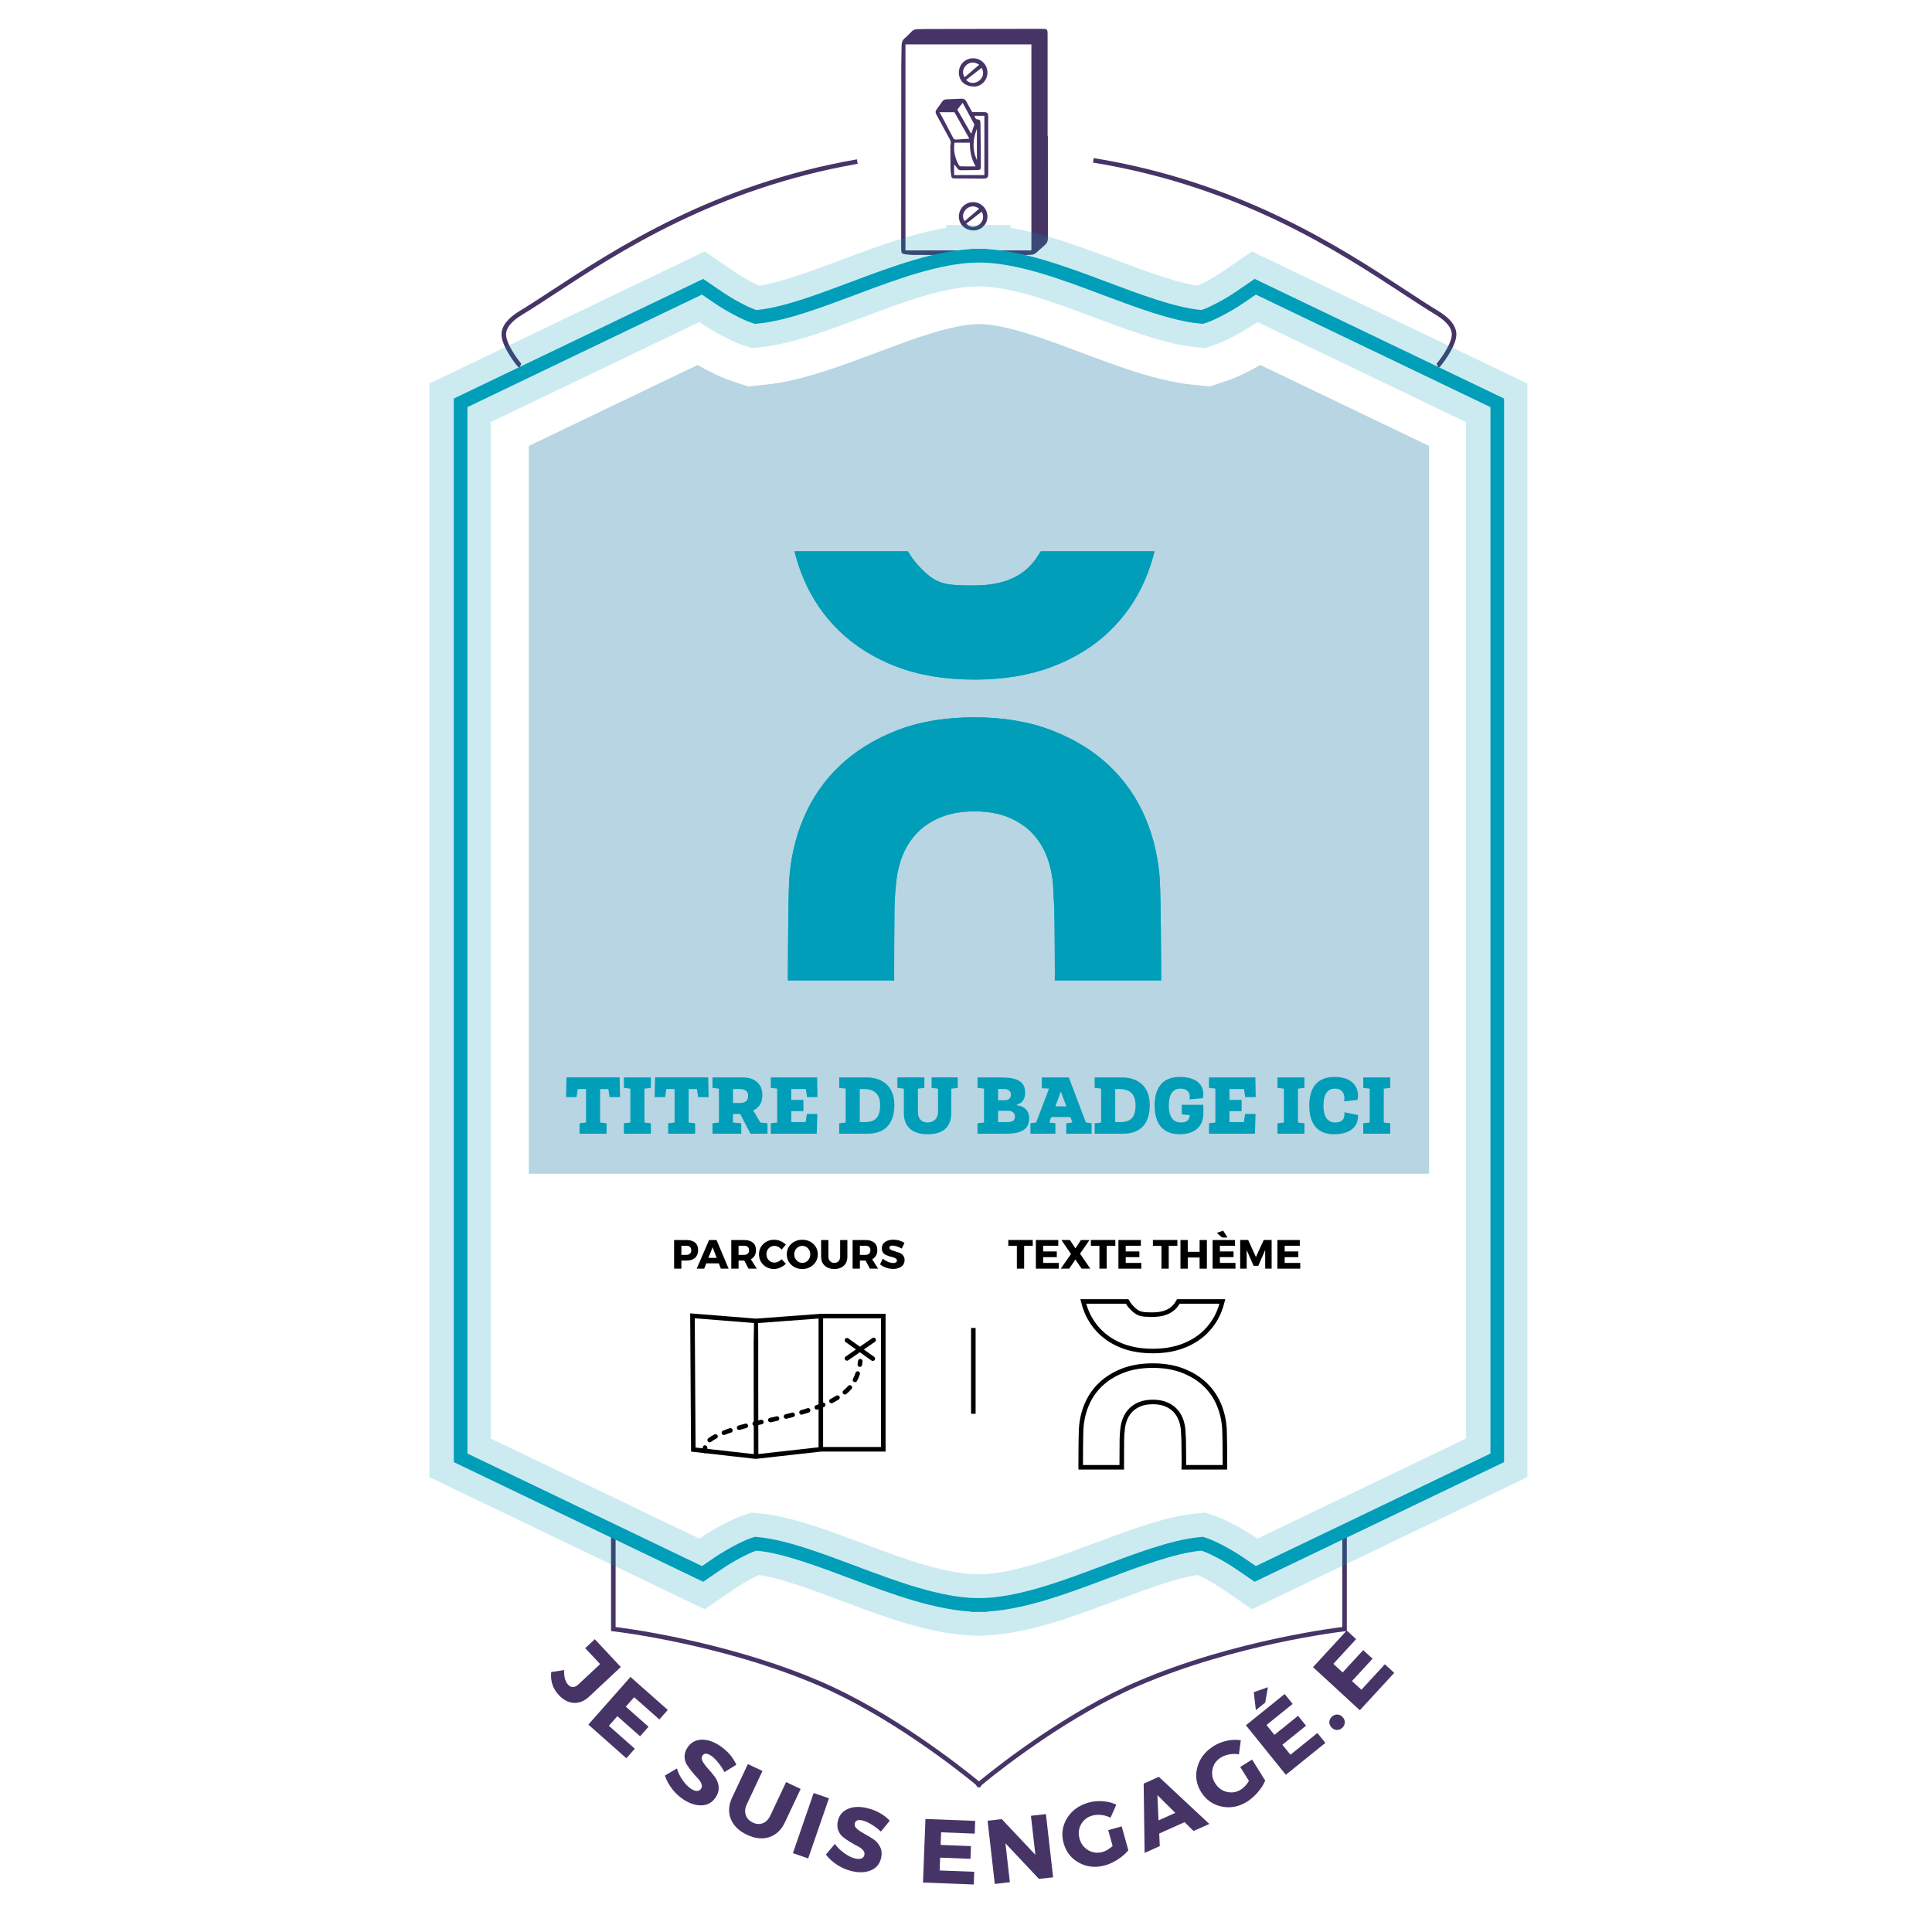 <?xml version="1.0" encoding="UTF-8" standalone="no"?>
<svg xmlns:dc="http://purl.org/dc/elements/1.1/"
  xmlns:cc="http://creativecommons.org/ns#"
  xmlns:rdf="http://www.w3.org/1999/02/22-rdf-syntax-ns#"
  xmlns:svg="http://www.w3.org/2000/svg"
  xmlns="http://www.w3.org/2000/svg"
  xmlns:xlink="http://www.w3.org/1999/xlink" version="1.1" x="0px" y="0px" width="100%" height="100%" viewBox="0 0 850.394 850.394" enable-background="new 0 0 850.394 841.89" xml:space="preserve" id="svg2303">
  <defs id="defs2307">
    <linearGradient y2="116.817" x2="420.564" y1="116.817" x1="257.767" gradientUnits="userSpaceOnUse" id="SVGID_1_">
      <stop id="stop2215" style="stop-color:#FFFFFF" offset="0" />
      <stop id="stop2217" style="stop-color:#8D7D9F" offset="0.452" />
      <stop id="stop2219" style="stop-color:#473467" offset="1" />
    </linearGradient>
    <linearGradient gradientTransform="matrix(-1,0,0,1,1066.576,0)" y2="116.817" x2="634.81" y1="116.817" x1="472.013" gradientUnits="userSpaceOnUse" id="SVGID_2_">
      <stop id="stop2224" style="stop-color:#FFFFFF" offset="0" />
      <stop id="stop2226" style="stop-color:#8D7D9F" offset="0.452" />
      <stop id="stop2228" style="stop-color:#473467" offset="1" />
    </linearGradient>
    <clipPath id="SVGID_2_-4">
      <use height="100%" width="100%" y="0" x="0" xlink:href="#SVGID_1_-0" overflow="visible" id="use122" />
    </clipPath>
    <clipPath id="SVGID_4_">
      <use height="100%" width="100%" y="0" x="0" xlink:href="#SVGID_3_" overflow="visible" id="use132" />
    </clipPath>
    <path id="SVGID_1_-0" d="m 404.664,50.394 c 1.172,3.438 3.039,6.252 4.836,8.439 l -19.805,17.313 c -3.164,-1.836 -6.135,-4.258 -8.674,-7.969 l -13.156,3.746 c 0,0 -1.5,20.816 0.125,20.816 1.625,0 20.75,-1.5 22,-1.5 1.25,0 37.625,-22.125 37.625,-22.125 l 13.875,-38 c 0,0 -0.625,-12.084 -1,-12.291 -0.375,-0.209 -36.375,17.006 -36.375,17.006 z" />
    <path id="SVGID_3_" d="m 453.475,81.825 c 1.949,-1.783 5.014,-5.445 6.551,-8.467 l 18.717,21.805 0.957,1.021 c -2.836,3.092 -6.361,5.285 -9.527,6.563 l 4.693,17.242 13.125,9.75 0.375,-10.625 c 0,0 -5.125,-47.875 -5.375,-48.25 -0.25,-0.375 -24.334,-23.75 -24.334,-23.75 0,0 -13.166,1.125 -13.166,1.5 0,0.375 -9.506,10 -9.506,10 l 5.662,19.625 z" />
    <clipPath id="SVGID_2_-4-8">
      <use id="use122-9" overflow="visible" xlink:href="#SVGID_1_-0" x="0" y="0" width="100%" height="100%" />
    </clipPath>
    <clipPath id="SVGID_4_-4">
      <use id="use132-1" overflow="visible" xlink:href="#SVGID_3_" x="0" y="0" width="100%" height="100%" />
    </clipPath>
    <path d="m 404.664,50.394 c 1.172,3.438 3.039,6.252 4.836,8.439 l -19.805,17.313 c -3.164,-1.836 -6.135,-4.258 -8.674,-7.969 l -13.156,3.746 c 0,0 -1.5,20.816 0.125,20.816 1.625,0 20.75,-1.5 22,-1.5 1.25,0 37.625,-22.125 37.625,-22.125 l 13.875,-38 c 0,0 -0.625,-12.084 -1,-12.291 -0.375,-0.209 -36.375,17.006 -36.375,17.006 z" id="path300" />
    <path d="m 453.475,81.825 c 1.949,-1.783 5.014,-5.445 6.551,-8.467 l 18.717,21.805 0.957,1.021 c -2.836,3.092 -6.361,5.285 -9.527,6.563 l 4.693,17.242 13.125,9.75 0.375,-10.625 c 0,0 -5.125,-47.875 -5.375,-48.25 -0.25,-0.375 -24.334,-23.75 -24.334,-23.75 0,0 -13.166,1.125 -13.166,1.5 0,0.375 -9.506,10 -9.506,10 l 5.662,19.625 z" id="path307" />
    <linearGradient y2="34.083" x2="419.225" y1="34.083" x1="256.428" gradientUnits="userSpaceOnUse" id="SVGID_1_-1" gradientTransform="translate(-0.529,-24.95)">
      <stop id="stop95" style="stop-color:#FFFFFF" offset="0" />
      <stop id="stop97" style="stop-color:#8D7D9F" offset="0.452" />
      <stop id="stop99" style="stop-color:#473467" offset="1" />
    </linearGradient>
    <linearGradient gradientTransform="matrix(-1,0,0,1,1066.047,-24.95)" y2="34.083" x2="636.148" y1="34.083" x1="473.352" gradientUnits="userSpaceOnUse" id="SVGID_2_-1">
      <stop id="stop104" style="stop-color:#FFFFFF" offset="0" />
      <stop id="stop106" style="stop-color:#8D7D9F" offset="0.452" />
      <stop id="stop108" style="stop-color:#473467" offset="1" />
    </linearGradient>
    <linearGradient gradientTransform="translate(-0.529,-24.95)" id="SVGID_1_-1-5" gradientUnits="userSpaceOnUse" x1="256.428" y1="34.083" x2="419.225" y2="34.083">
      <stop offset="0" style="stop-color:#FFFFFF" id="stop95-6" />
      <stop offset="0.452" style="stop-color:#8D7D9F" id="stop97-9" />
      <stop offset="1" style="stop-color:#473467" id="stop99-4" />
    </linearGradient>
    <linearGradient id="SVGID_2_-1-0" gradientUnits="userSpaceOnUse" x1="473.352" y1="34.083" x2="636.148" y2="34.083" gradientTransform="matrix(-1,0,0,1,1066.047,-24.95)">
      <stop offset="0" style="stop-color:#FFFFFF" id="stop104-4" />
      <stop offset="0.452" style="stop-color:#8D7D9F" id="stop106-9" />
      <stop offset="1" style="stop-color:#473467" id="stop108-8" />
    </linearGradient>
  </defs>
  <!-- <g id="layer1">
    <g style="display:inline;fill:#ffffff;stroke:none" id="filet_3_posture" transform="translate(-0.465)">
      <path id="path142-2" d="m 430.791,112.505 c -0.019,0 -0.051,0 -0.076,0 v 0.031 c -17.186,0.318 -36.207,7.442 -54.628,14.36 -14.804,5.56 -30.104,11.327 -41.793,12.484 l -1.201,0.123 -1.079,-0.354 c -3.614,-1.201 -10.563,-4.915 -15.482,-8.283 l -6.813,-4.654 -106.502,51.098 v 464.373 l 106.501,51.104 6.813,-4.66 c 4.919,-3.369 11.868,-7.078 15.482,-8.271 l 1.079,-0.357 1.201,0.115 c 11.689,1.166 26.989,6.924 41.793,12.477 18.421,6.924 37.442,14.049 54.628,14.369 v 0.033 c 0.025,0 0.058,0 0.076,0 0.192,0 0.375,-0.021 0.56,-0.021 0.195,0 0.384,0.021 0.563,0.021 0.032,0 0.058,0 0.083,0 v -0.033 c 17.192,-0.32 36.207,-7.445 54.622,-14.369 14.799,-5.553 30.119,-11.311 41.794,-12.477 l 1.202,-0.115 1.077,0.357 c 3.622,1.193 10.568,4.902 15.489,8.271 l 6.807,4.66 L 659.5,641.683 V 177.31 l -106.512,-51.098 -6.807,4.654 c -4.921,3.368 -11.867,7.082 -15.489,8.283 l -1.077,0.354 -1.202,-0.123 c -11.675,-1.157 -26.995,-6.925 -41.794,-12.484 -18.415,-6.918 -37.43,-14.042 -54.622,-14.36 v -0.031 c -0.025,0 -0.051,0 -0.083,0 -0.18,0 -0.368,0.01 -0.563,0.01 -0.185,0 -0.368,-0.01 -0.56,-0.01 z" stroke-miterlimit="10" stroke-width="6" stroke="#009eb9" fill="none" style="fill:#ffffff;stroke:none" />
    </g>
  </g> -->
  <g id="layer26" style="display:inline">
    <g id="texte_posture" transform="translate(-0.465)">
      <g id="g30">
        <path fill="#473467" d="m 273.716,733.752 -13.842,12.957 c -2.161,2.023 -4.434,2.971 -6.815,2.846 -2.383,-0.126 -4.604,-1.289 -6.662,-3.489 -2.606,-2.784 -3.712,-6.15 -3.317,-10.099 l 5.717,-0.859 c -0.152,2.883 0.428,5.023 1.74,6.426 1.367,1.46 2.887,1.406 4.562,-0.16 l 9.521,-8.912 -6.561,-7.008 4.205,-3.938 z" id="path2" />
        <path fill="#473467" d="m 290.689,756.85 -11.084,-9.809 -3.684,4.164 10.005,8.854 -3.711,4.193 -10.005,-8.853 -3.737,4.224 11.413,10.1 -3.711,4.193 -16.745,-14.816 18.555,-20.971 16.416,14.525 z" id="path4" />
        <path fill="#473467" d="m 316.954,768.191 c 3.526,2.256 6.066,5.114 7.62,8.576 l -5.254,3.24 c -0.776,-1.509 -1.725,-2.946 -2.845,-4.313 -1.121,-1.365 -2.165,-2.357 -3.131,-2.975 -1.729,-1.106 -2.961,-1.086 -3.693,0.059 -0.474,0.742 -0.429,1.61 0.139,2.605 0.565,0.996 1.356,2.047 2.373,3.156 1.016,1.109 1.988,2.285 2.919,3.528 0.93,1.243 1.491,2.655 1.685,4.234 0.192,1.579 -0.214,3.155 -1.22,4.728 -1.451,2.27 -3.471,3.471 -6.057,3.605 -2.587,0.135 -5.25,-0.676 -7.991,-2.428 -1.954,-1.25 -3.671,-2.822 -5.149,-4.718 -1.478,-1.896 -2.552,-3.88 -3.22,-5.952 l 5.277,-3.131 c 0.529,1.795 1.392,3.542 2.585,5.238 1.194,1.697 2.42,2.948 3.678,3.753 0.966,0.618 1.83,0.925 2.592,0.921 0.762,-0.002 1.358,-0.342 1.79,-1.016 0.416,-0.65 0.455,-1.394 0.118,-2.227 -0.338,-0.834 -0.899,-1.65 -1.684,-2.453 -0.785,-0.803 -1.602,-1.729 -2.449,-2.777 -0.849,-1.049 -1.598,-2.082 -2.245,-3.098 -0.648,-1.016 -0.983,-2.188 -1.005,-3.516 -0.021,-1.327 0.385,-2.643 1.218,-3.945 1.379,-2.156 3.341,-3.331 5.886,-3.523 2.545,-0.19 5.232,0.619 8.063,2.429 z" id="path6" />
        <path fill="#473467" d="m 352.88,787.422 -6.916,14.693 c -1.578,3.354 -3.868,5.525 -6.868,6.516 -3.001,0.99 -6.274,0.65 -9.821,-1.02 -3.57,-1.681 -5.949,-4 -7.135,-6.961 -1.186,-2.96 -0.989,-6.117 0.59,-9.471 l 6.916,-14.693 6.441,3.031 -6.916,14.694 c -0.795,1.688 -0.939,3.265 -0.433,4.726 0.505,1.461 1.542,2.561 3.11,3.299 1.544,0.727 3.014,0.814 4.408,0.262 1.395,-0.552 2.495,-1.684 3.302,-3.397 l 6.916,-14.694 z" id="path8" />
        <path fill="#473467" d="m 356.2,818.014 -6.73,-2.324 9.139,-26.467 6.729,2.324 z" id="path10" />
        <path fill="#473467" d="m 382.063,795.844 c 4.074,0.96 7.418,2.816 10.029,5.569 l -3.885,4.797 c -1.231,-1.167 -2.603,-2.21 -4.111,-3.128 -1.511,-0.916 -2.823,-1.508 -3.939,-1.771 -1.999,-0.472 -3.153,-0.045 -3.466,1.278 -0.202,0.857 0.129,1.661 0.993,2.412 0.863,0.752 1.958,1.483 3.284,2.193 1.326,0.709 2.633,1.498 3.923,2.363 1.289,0.865 2.285,2.012 2.99,3.438 0.705,1.427 0.844,3.049 0.415,4.865 -0.618,2.621 -2.126,4.424 -4.521,5.406 -2.396,0.983 -5.178,1.102 -8.344,0.355 -2.259,-0.533 -4.399,-1.449 -6.421,-2.748 -2.023,-1.299 -3.692,-2.814 -5.01,-4.551 l 3.944,-4.7 c 1.094,1.519 2.485,2.882 4.173,4.087 1.688,1.207 3.259,1.98 4.713,2.324 1.115,0.262 2.033,0.267 2.751,0.011 0.718,-0.255 1.168,-0.772 1.352,-1.551 0.178,-0.753 -0.031,-1.466 -0.625,-2.141 -0.595,-0.675 -1.396,-1.261 -2.4,-1.758 -1.007,-0.497 -2.083,-1.101 -3.231,-1.81 -1.147,-0.709 -2.196,-1.436 -3.144,-2.18 -0.948,-0.744 -1.652,-1.738 -2.111,-2.984 -0.461,-1.245 -0.513,-2.621 -0.157,-4.127 0.587,-2.491 2.05,-4.248 4.387,-5.273 2.337,-1.021 5.141,-1.148 8.411,-0.376 z" id="path12" />
        <path fill="#473467" d="m 429.502,807.084 -14.789,-0.57 -0.214,5.556 13.35,0.515 -0.216,5.596 -13.351,-0.515 -0.217,5.636 15.229,0.588 -0.216,5.596 -22.344,-0.862 1.08,-27.979 21.903,0.846 z" id="path14" />
        <path fill="#473467" d="m 464.007,826.314 -6.239,0.709 -14.748,-15.672 1.95,17.129 -6.637,0.756 -3.167,-27.82 6.239,-0.71 14.792,15.708 -1.955,-17.17 6.598,-0.75 z" id="path16" />
        <path fill="#473467" d="m 488.258,805.56 5.935,-1.649 2.925,10.521 c -1.18,1.435 -2.712,2.768 -4.598,3.996 -1.887,1.23 -3.768,2.106 -5.643,2.627 -4.111,1.143 -7.907,0.779 -11.389,-1.09 -3.482,-1.869 -5.768,-4.77 -6.86,-8.701 -1.085,-3.904 -0.579,-7.561 1.52,-10.967 2.098,-3.406 5.279,-5.701 9.544,-6.887 2.004,-0.558 4.095,-0.75 6.273,-0.582 2.179,0.17 4.133,0.679 5.863,1.526 l -2.559,5.734 c -1.227,-0.628 -2.555,-1.026 -3.985,-1.196 -1.432,-0.17 -2.776,-0.08 -4.035,0.27 -2.21,0.615 -3.854,1.896 -4.932,3.842 -1.078,1.946 -1.303,4.051 -0.675,6.311 0.636,2.287 1.925,3.99 3.87,5.111 1.943,1.119 4.033,1.369 6.269,0.748 1.439,-0.4 2.91,-1.279 4.415,-2.639 z" id="path18" />
        <path fill="#473467" d="m 521.887,802.041 -11.172,5 0.246,5.543 -6.682,2.99 -0.413,-30.491 6.682,-2.991 22.209,20.736 -6.937,3.105 z m -4.105,-4.079 -7.884,-7.822 0.509,11.123 z" id="path20" />
        <path fill="#473467" d="m 546.364,777.753 5.229,-3.258 5.775,9.269 c -0.727,1.709 -1.82,3.42 -3.282,5.132 -1.463,1.712 -3.021,3.083 -4.672,4.112 -3.621,2.257 -7.365,2.98 -11.232,2.169 -3.867,-0.81 -6.88,-2.947 -9.038,-6.41 -2.144,-3.44 -2.689,-7.09 -1.639,-10.95 1.051,-3.859 3.455,-6.96 7.212,-9.301 1.766,-1.1 3.717,-1.876 5.854,-2.328 2.138,-0.453 4.156,-0.517 6.055,-0.191 l -0.835,6.223 c -1.354,-0.256 -2.741,-0.264 -4.161,-0.022 -1.421,0.242 -2.687,0.708 -3.795,1.398 -1.946,1.214 -3.162,2.905 -3.646,5.077 -0.485,2.172 -0.106,4.254 1.134,6.244 1.256,2.016 2.974,3.285 5.155,3.811 2.181,0.526 4.257,0.176 6.226,-1.052 1.268,-0.79 2.431,-2.048 3.49,-3.777 z" id="path22" />
        <path fill="#473467" d="m 569.441,750 -11.52,9.291 3.49,4.328 10.399,-8.387 3.516,4.359 -10.399,8.387 3.54,4.391 11.863,-9.568 3.516,4.359 -17.405,14.037 -17.578,-21.795 17.063,-13.761 z m -10.873,-7.365 -1.211,6.782 -4.109,3.315 -0.918,-7.893 z" id="path24" />
        <path fill="#473467" d="m 585.578,757.967 c 0.026,-0.867 0.399,-1.639 1.118,-2.314 0.719,-0.675 1.517,-1.005 2.394,-0.988 0.876,0.019 1.653,0.387 2.329,1.105 0.676,0.718 1,1.521 0.973,2.406 -0.027,0.886 -0.4,1.667 -1.119,2.343 -0.719,0.677 -1.517,0.995 -2.393,0.96 -0.876,-0.037 -1.651,-0.414 -2.328,-1.133 -0.675,-0.719 -1,-1.512 -0.974,-2.379 z" id="path26" />
        <path fill="#473467" d="m 597.374,721.486 -10.024,10.889 4.091,3.766 9.049,-9.828 4.12,3.793 -9.05,9.828 4.149,3.82 10.322,-11.212 4.12,3.793 -15.145,16.45 -20.6,-18.965 14.847,-16.127 z" id="path28" />
      </g>
    </g>
    <!-- <g id="picto_titre_badge" transform="translate(-0.465)">
        <path fill="#009eb9" d="m 263.891,494.068 2.844,0.36 V 499 h -11.879 v -4.571 l 2.844,-0.36 v -14.722 h -3.636 l -0.539,3.563 h -4.607 l 0.18,-8.675 h 23.396 l 0.181,8.675 h -4.607 l -0.54,-3.563 h -3.636 v 14.721 z" id="path150" />
        <path fill="#009eb9" d="m 274.368,499 v -4.571 l 2.844,-0.36 v -14.866 l -2.844,-0.396 v -4.571 h 11.879 v 4.571 l -2.844,0.396 v 14.866 l 2.844,0.36 V 499 Z" id="path152" />
        <path fill="#009eb9" d="m 302.878,494.068 2.844,0.36 V 499 h -11.879 v -4.571 l 2.844,-0.36 v -14.722 h -3.636 l -0.539,3.563 h -4.607 l 0.18,-8.675 h 23.396 l 0.181,8.675 h -4.607 l -0.54,-3.563 h -3.636 v 14.721 z" id="path154" />
        <path fill="#009eb9" d="m 330.095,499 -4.536,-8.675 h -3.167 v 3.743 l 3.635,0.36 V 499 h -12.67 v -4.571 l 2.844,-0.36 v -14.866 l -2.844,-0.396 v -4.571 h 13.462 c 5.04,0 8.495,2.844 8.495,7.631 0,4.067 -1.691,5.688 -4.067,6.983 v 0.18 c 0,0 0.396,0.288 0.684,0.792 l 2.484,4.247 3.167,0.36 V 499 Z m -4.824,-13.498 c 2.628,0 3.78,-1.044 3.78,-3.275 0,-1.944 -1.404,-2.88 -3.78,-2.88 h -2.879 v 6.155 z" id="path156" />
        <path fill="#009eb9" d="m 339.024,499 v -4.571 l 2.808,-0.36 v -14.902 l -2.808,-0.359 v -4.571 h 20.409 l 0.145,8.675 h -4.607 l -0.54,-3.563 h -6.407 v 4.787 h 5.363 v 4.932 h -5.363 v 4.823 h 6.335 l 0.54,-3.563 h 4.607 L 359.254,499 Z" id="path158" />
        <path fill="#009eb9" d="m 369.155,499 v -4.571 l 2.844,-0.36 v -14.902 l -2.844,-0.359 v -4.571 h 12.131 c 6.119,0 12.13,3.239 12.13,12.202 0,9.827 -5.939,12.563 -11.555,12.563 h -12.706 z m 11.231,-5.111 c 4.212,0 6.768,-1.62 6.768,-7.451 0,-4.968 -2.664,-7.091 -7.235,-7.091 h -1.728 v 14.542 z" id="path160" />
        <path fill="#009eb9" d="m 412.641,479.202 -2.844,-0.396 v -4.571 h 11.519 v 4.571 l -2.843,0.396 v 10.691 c 0,6.263 -3.744,9.358 -10.367,9.358 -6.623,0 -10.511,-3.096 -10.511,-9.358 v -10.691 l -2.844,-0.396 v -4.571 h 11.879 v 4.571 l -2.844,0.396 v 10.295 c 0,1.944 0.792,4.571 4.319,4.571 2.88,0 4.535,-2.052 4.535,-4.392 v -10.474 z" id="path162" />
        <path fill="#009eb9" d="m 430.031,499 v -4.571 l 2.844,-0.36 v -14.902 l -2.844,-0.359 v -4.571 h 10.295 c 7.091,0 10.654,1.728 10.654,6.659 0,4.211 -2.664,5.003 -3.636,5.291 v 0.288 c 1.764,0.216 5.399,1.188 5.399,5.759 0,4.248 -2.483,6.768 -10.043,6.768 h -12.669 z m 12.059,-14.722 c 1.655,0 2.628,-0.973 2.628,-2.448 0,-1.764 -1.404,-2.483 -2.988,-2.483 h -2.663 v 4.932 h 3.023 z m -3.024,4.643 v 4.968 h 3.923 c 2.52,0 3.492,-0.684 3.492,-2.447 0,-1.584 -1.225,-2.521 -2.988,-2.521 z" id="path164" />
        <path fill="#009eb9" d="m 477.729,494.068 2.52,0.36 V 499 H 469.09 v -4.571 l 2.7,-0.36 -0.9,-2.375 h -8.387 l -0.899,2.375 2.699,0.36 V 499 h -10.979 v -4.571 l 2.52,-0.36 5.651,-14.902 -3.168,-0.18 v -4.751 h 11.879 z m -10.152,-11.194 c -0.252,-0.647 -0.792,-2.195 -0.792,-2.195 h -0.18 c 0,0 -0.54,1.548 -0.792,2.195 l -1.548,4.104 h 4.859 z" id="path166" />
        <path fill="#009eb9" d="m 481.583,499 v -4.571 l 2.844,-0.36 v -14.902 l -2.844,-0.359 v -4.571 h 12.131 c 6.119,0 12.13,3.239 12.13,12.202 0,9.827 -5.939,12.563 -11.555,12.563 h -12.706 z m 11.23,-5.111 c 4.212,0 6.768,-1.62 6.768,-7.451 0,-4.968 -2.664,-7.091 -7.235,-7.091 h -1.728 v 14.542 z" id="path168" />
        <path fill="#009eb9" d="m 529.424,490.325 c 0,3.707 -2.052,8.927 -10.402,8.927 -6.804,0 -11.051,-3.924 -11.051,-12.67 0,-8.676 4.283,-12.563 11.051,-12.563 8.351,0 10.402,4.355 10.402,7.486 0,1.116 -0.252,1.872 -0.252,1.872 l -5.867,0.54 c 0,0 0.144,-0.54 0.144,-1.296 0,-1.476 -0.936,-3.456 -4.104,-3.456 -2.844,0 -5.111,1.8 -5.111,7.523 0,5.651 2.484,7.379 5.327,7.379 2.736,0 3.744,-1.188 3.852,-3.203 l -3.491,-0.36 v -4.211 h 9.503 v 4.032 z" id="path170" />
        <path fill="#009eb9" d="m 531.91,499 v -4.571 l 2.808,-0.36 v -14.902 l -2.808,-0.359 v -4.571 h 20.409 l 0.145,8.675 h -4.607 l -0.54,-3.563 h -6.407 v 4.787 h 5.363 v 4.932 h -5.363 v 4.823 h 6.335 l 0.54,-3.563 h 4.607 L 552.14,499 Z" id="path172" />
        <path fill="#009eb9" d="m 562.042,499 v -4.571 l 2.844,-0.36 v -14.866 l -2.844,-0.396 v -4.571 h 11.879 v 4.571 l -2.844,0.396 v 14.866 l 2.844,0.36 V 499 Z" id="path174" />
        <path fill="#009eb9" d="m 591.523,490.253 v -0.684 l 5.976,1.224 v 0.612 c 0,3.275 -2.088,7.847 -10.583,7.847 -6.695,0 -10.87,-3.924 -10.87,-12.67 0,-8.676 4.283,-12.563 11.051,-12.563 8.351,0 10.402,4.787 10.402,8.207 0,1.115 -0.252,1.871 -0.252,1.871 l -5.867,0.72 c 0,0 0.144,-0.611 0.144,-1.476 0,-1.764 -0.936,-4.176 -4.104,-4.176 -2.844,0 -5.111,1.8 -5.111,7.523 0,5.651 2.412,7.379 5.147,7.379 3.096,10e-4 4.067,-1.438 4.067,-3.814 z" id="path176" />
        <path fill="#009eb9" d="m 599.806,499 v -4.571 l 2.844,-0.36 v -14.866 l -2.844,-0.396 v -4.571 h 11.879 v 4.571 l -2.844,0.396 v 14.866 l 2.844,0.36 V 499 Z" id="path178" />
    </g> -->
  </g>
  <g id="layer25" style="display:inline">
    <g id="filet_separation_theme" style="display:inline;stroke:#000000" transform="translate(-0.465)">
      <line id="line33" y2="622.298" x2="428.891" y1="584.515" x1="428.891" stroke-miterlimit="10" stroke-width="2" stroke="#000000" fill="none" style="stroke:#000000" />
    </g>
  </g>
  <g id="layer24" style="display:inline">
    <g style="display:inline" id="picto_theme" transform="translate(-0.465)">
      <g id="g40">
        <path id="path36" d="m 484.977,586.483 c 2.644,2.539 5.906,4.559 9.697,6.002 3.789,1.447 8.237,2.18 13.221,2.18 4.916,0 9.348,-0.732 13.17,-2.18 3.824,-1.443 7.104,-3.463 9.746,-6.002 2.646,-2.541 4.717,-5.551 6.155,-8.944 0.629,-1.488 1.151,-3.065 1.555,-4.697 h -19.366 c -0.51,0.879 -1.024,1.608 -1.57,2.223 -2.11,2.38 -5.369,3.588 -9.689,3.588 -5.246,0 -6.664,-0.176 -9.737,-3.586 -0.556,-0.613 -1.065,-1.323 -1.593,-2.225 h -19.299 c 0.402,1.626 0.926,3.204 1.56,4.696 1.437,3.399 3.506,6.408 6.15,8.945 z" stroke-miterlimit="10" stroke-width="2" stroke="#000000" fill="none" />
        <path id="path38" d="m 539.441,629.12 c -0.202,-3.842 -1.036,-7.518 -2.477,-10.92 -1.438,-3.389 -3.506,-6.379 -6.152,-8.883 -2.641,-2.502 -5.922,-4.521 -9.75,-6.002 -3.826,-1.479 -8.256,-2.229 -13.168,-2.229 -4.978,0 -9.426,0.75 -13.219,2.227 -3.794,1.482 -7.059,3.502 -9.701,6.004 -2.642,2.502 -4.712,5.49 -6.149,8.883 -1.44,3.398 -2.275,7.072 -2.478,10.922 -0.141,3.045 -0.203,12.775 -0.203,15.961 0,0.238 0.002,0.463 0.006,0.691 l 0.002,0.07 h 18.077 l -0.002,-0.137 c -0.005,-0.273 -0.009,-0.549 -0.009,-0.834 0,-1.51 0.018,-9.703 0.054,-11.221 0.036,-1.572 0.12,-2.906 0.255,-4.074 0.139,-1.756 0.508,-3.416 1.1,-4.918 0.596,-1.506 1.449,-2.836 2.541,-3.951 1.09,-1.117 2.459,-2.01 4.064,-2.654 1.604,-0.641 3.51,-0.967 5.662,-0.967 2.152,0 4.058,0.326 5.662,0.967 1.603,0.643 2.972,1.537 4.068,2.654 1.088,1.119 1.94,2.447 2.535,3.951 0.59,1.5 0.961,3.16 1.102,4.934 0.068,1.199 0.138,2.545 0.207,4.049 0.066,1.525 0.099,9.721 0.099,11.23 0,0.25 -0.007,0.492 -0.015,0.734 -0.002,0.078 -0.004,0.156 -0.006,0.236 h 18.094 v -0.092 c 0.004,-0.219 0.008,-0.439 0.008,-0.67 0,-3.422 -0.07,-12.98 -0.207,-15.961 z" stroke-miterlimit="10" stroke-width="2" stroke="#000000" fill="none" />
      </g>
    </g>
  </g>
  <g id="layer23" style="display:inline">
    <g style="display:inline" id="texte_picto_theme" transform="translate(-0.465)">
      <g id="g63">
        <path id="path43" d="m 455.049,548.386 h -3.798 v 10.026 h -3.204 v -10.026 h -3.762 v -2.593 h 10.764 z" />
        <path id="path45" d="m 466.281,548.332 h -6.66 v 2.502 h 6.012 v 2.52 h -6.012 v 2.538 h 6.857 v 2.521 h -10.062 v -12.601 h 9.864 v 2.52 z" />
        <path id="path47" d="m 475.857,551.824 4.518,6.588 h -3.834 l -2.718,-4.015 -2.718,4.015 h -3.727 l 4.5,-6.444 -4.212,-6.156 h 3.726 l 2.431,3.672 2.43,-3.672 h 3.763 z" />
        <path id="path49" d="m 491.391,548.386 h -3.798 v 10.026 h -3.204 v -10.026 h -3.762 v -2.593 h 10.764 z" />
        <path id="path51" d="m 502.623,548.332 h -6.66 v 2.502 h 6.012 v 2.52 h -6.012 v 2.538 h 6.857 v 2.521 h -10.063 v -12.601 h 9.865 v 2.52 z" />
        <path id="path53" d="m 518.697,548.386 h -3.799 v 10.026 h -3.203 v -10.026 h -3.763 v -2.593 h 10.765 z" />
        <path id="path55" d="m 531.692,558.412 h -3.204 v -4.896 h -5.221 v 4.896 h -3.203 v -12.601 h 3.203 v 5.185 h 5.221 v -5.185 h 3.204 z" />
        <path id="path57" d="m 544.076,548.332 h -6.66 v 2.502 h 6.012 v 2.52 h -6.012 v 2.538 h 6.857 v 2.521 h -10.062 v -12.601 h 9.864 v 2.52 z m -3.312,-3.619 h -2.375 l -2.34,-2.033 2.807,-0.99 z" />
        <path id="path59" d="m 560.187,558.412 h -2.826 l -0.019,-8.19 -3.023,6.931 h -2.088 l -3.023,-6.931 v 8.19 h -2.863 v -12.619 h 3.511 l 3.42,7.507 3.42,-7.507 h 3.492 v 12.619 z" />
        <path id="path61" d="m 572.588,548.332 h -6.66 v 2.502 h 6.012 v 2.52 h -6.012 v 2.538 h 6.857 v 2.521 h -10.062 v -12.601 h 9.864 v 2.52 z" />
      </g>
    </g>
  </g>
  <g id="layer22" style="display:inline">
    <g style="display:inline" id="picto_categorie" transform="translate(-0.465)">
      <g id="g86">
        <polygon id="polygon66" points="361.888,637.919 333.099,641.148 305.638,638.044 305.263,579.169 333.263,581.419 361.763,579.294 389.263,579.294 389.263,637.919 " stroke-miterlimit="10" stroke-width="2" stroke="#000000" fill="none" />
        <path id="path68" d="m 333.263,581.419 c -0.125,0.25 0,59.729 0,59.729" stroke-miterlimit="10" stroke-width="2" stroke="#000000" fill="none" />
        <line id="line70" y2="637.919" x2="361.763" y1="579.294" x1="361.763" stroke-miterlimit="10" stroke-width="2" stroke="#000000" fill="none" />
        <line id="line72" y2="598.044" x2="384.638" y1="589.919" x1="373.263" stroke-miterlimit="10" stroke-linecap="round" stroke-width="2" stroke="#000000" fill="none" />
        <line id="line74" y2="589.794" x2="385.013" y1="597.919" x1="373.263" stroke-miterlimit="10" stroke-linecap="round" stroke-width="2" stroke="#000000" fill="none" />
        <g id="g84">
          <g id="g82">
            <path id="path76" d="m 310.888,638.669 c 0,-0.417 -0.116,-0.914 -0.097,-1.493" stroke-miterlimit="10" stroke-linecap="round" stroke-width="2" stroke="#000000" fill="none" />
            <path id="path78" d="m 312.843,633.854 c 2.993,-2.349 10.204,-5.333 27.295,-8.935 29.125,-6.138 36.234,-12.972 38.403,-22.283" stroke-dasharray="3.029, 4.039" stroke-miterlimit="10" stroke-linecap="round" stroke-width="2" stroke="#000000" fill="none" />
            <path id="path80" d="m 378.928,600.651 c 0.079,-0.487 0.148,-0.981 0.21,-1.482" stroke-miterlimit="10" stroke-linecap="round" stroke-width="2" stroke="#000000" fill="none" />
          </g>
        </g>
      </g>
    </g>
  </g>
  <g id="layer21" style="display:inline">
    <g style="display:inline" id="texte_picto_categorie" transform="translate(-0.465)">
      <g id="g105">
        <path id="path89" d="m 297.182,545.812 h 5.49 c 1.608,0 2.856,0.382 3.744,1.144 0.888,0.762 1.332,1.845 1.332,3.248 0,1.477 -0.444,2.623 -1.332,3.438 -0.888,0.816 -2.136,1.224 -3.744,1.224 h -2.286 v 3.547 h -3.204 z m 3.204,2.52 v 4.014 h 2.124 c 0.708,0 1.254,-0.174 1.638,-0.521 0.384,-0.349 0.576,-0.853 0.576,-1.513 0,-0.647 -0.192,-1.14 -0.576,-1.476 -0.384,-0.336 -0.93,-0.504 -1.638,-0.504 z" />
        <path id="path91" d="m 316.856,556.09 h -5.508 l -0.918,2.322 h -3.294 l 5.436,-12.601 h 3.294 l 5.31,12.601 h -3.42 z m -0.936,-2.43 -1.8,-4.662 -1.836,4.662 z" />
        <path id="path93" d="m 329.942,558.412 -1.872,-3.547 h -0.09 -2.43 v 3.547 h -3.204 v -12.601 h 5.634 c 1.668,0 2.958,0.382 3.87,1.144 0.912,0.762 1.368,1.845 1.368,3.248 0,1.944 -0.762,3.295 -2.286,4.051 l 2.646,4.158 z m -4.392,-6.066 h 2.43 c 0.696,0 1.236,-0.174 1.62,-0.521 0.384,-0.349 0.576,-0.853 0.576,-1.513 0,-0.647 -0.192,-1.14 -0.576,-1.476 -0.384,-0.336 -0.924,-0.504 -1.62,-0.504 h -2.43 z" />
        <path id="path95" d="m 341.282,545.703 c 0.936,0 1.857,0.192 2.763,0.576 0.906,0.385 1.677,0.9 2.313,1.549 l -1.854,2.195 c -0.408,-0.504 -0.897,-0.902 -1.467,-1.197 -0.57,-0.293 -1.137,-0.44 -1.701,-0.44 -0.996,0 -1.83,0.351 -2.502,1.053 -0.672,0.702 -1.008,1.569 -1.008,2.601 0,1.057 0.336,1.938 1.008,2.646 0.672,0.709 1.506,1.063 2.502,1.063 0.528,0 1.077,-0.133 1.647,-0.396 0.569,-0.264 1.077,-0.623 1.521,-1.08 l 1.872,1.98 c -0.684,0.695 -1.491,1.254 -2.421,1.674 -0.93,0.42 -1.857,0.63 -2.781,0.63 -1.896,0 -3.474,-0.618 -4.734,-1.854 -1.26,-1.235 -1.89,-2.777 -1.89,-4.625 0,-1.813 0.642,-3.328 1.926,-4.545 1.284,-1.22 2.886,-1.83 4.806,-1.83 z" />
        <path id="path97" d="m 353.594,545.703 c 1.956,0 3.582,0.609 4.878,1.828 1.296,1.217 1.944,2.738 1.944,4.563 0,1.836 -0.651,3.372 -1.953,4.607 -1.302,1.236 -2.925,1.854 -4.869,1.854 -1.944,0 -3.564,-0.614 -4.86,-1.845 -1.296,-1.231 -1.944,-2.77 -1.944,-4.617 0,-1.836 0.648,-3.359 1.944,-4.572 1.296,-1.211 2.916,-1.818 4.86,-1.818 z m 0.036,2.683 c -0.984,0 -1.824,0.356 -2.52,1.071 -0.696,0.714 -1.044,1.599 -1.044,2.654 0,1.057 0.351,1.947 1.053,2.674 0.702,0.726 1.539,1.088 2.511,1.088 0.972,0 1.797,-0.362 2.475,-1.088 0.678,-0.727 1.017,-1.617 1.017,-2.674 0,-1.056 -0.339,-1.94 -1.017,-2.654 -0.678,-0.715 -1.503,-1.071 -2.475,-1.071 z" />
        <path id="path99" d="m 373.448,545.812 v 7.308 c 0,1.668 -0.516,2.992 -1.548,3.969 -1.032,0.979 -2.43,1.468 -4.194,1.468 -1.776,0 -3.189,-0.489 -4.239,-1.468 -1.05,-0.977 -1.575,-2.301 -1.575,-3.969 v -7.308 h 3.204 v 7.308 c 0,0.84 0.243,1.51 0.729,2.008 0.486,0.498 1.119,0.746 1.899,0.746 0.768,0 1.383,-0.245 1.845,-0.737 0.461,-0.492 0.693,-1.164 0.693,-2.017 v -7.308 z" />
        <path id="path101" d="m 383.348,558.412 -1.872,-3.547 h -0.09 -2.43 v 3.547 h -3.204 v -12.601 h 5.634 c 1.668,0 2.958,0.382 3.87,1.144 0.912,0.762 1.368,1.845 1.368,3.248 0,1.944 -0.762,3.295 -2.286,4.051 l 2.646,4.158 z m -4.392,-6.066 h 2.43 c 0.696,0 1.236,-0.174 1.62,-0.521 0.384,-0.349 0.576,-0.853 0.576,-1.513 0,-0.647 -0.192,-1.14 -0.576,-1.476 -0.384,-0.336 -0.924,-0.504 -1.62,-0.504 h -2.43 z" />
        <path id="path103" d="m 393.626,545.668 c 1.884,0 3.54,0.468 4.968,1.404 l -1.206,2.502 c -0.66,-0.385 -1.368,-0.699 -2.124,-0.945 -0.756,-0.246 -1.393,-0.369 -1.908,-0.369 -0.924,0 -1.386,0.306 -1.386,0.918 0,0.396 0.228,0.714 0.684,0.954 0.456,0.239 1.011,0.446 1.665,0.62 0.654,0.175 1.308,0.385 1.962,0.631 0.654,0.246 1.209,0.645 1.665,1.197 0.456,0.552 0.684,1.248 0.684,2.088 0,1.212 -0.474,2.156 -1.422,2.834 -0.948,0.679 -2.154,1.018 -3.618,1.018 -1.044,0 -2.076,-0.18 -3.096,-0.54 -1.021,-0.36 -1.908,-0.852 -2.664,-1.476 l 1.242,-2.467 c 0.636,0.553 1.386,1.006 2.25,1.359 0.864,0.354 1.632,0.531 2.304,0.531 0.516,0 0.918,-0.093 1.206,-0.279 0.288,-0.186 0.432,-0.459 0.432,-0.818 0,-0.348 -0.166,-0.64 -0.495,-0.873 -0.33,-0.234 -0.741,-0.408 -1.233,-0.522 -0.492,-0.114 -1.026,-0.267 -1.602,-0.459 -0.576,-0.192 -1.11,-0.401 -1.602,-0.63 -0.492,-0.229 -0.903,-0.591 -1.233,-1.089 -0.331,-0.498 -0.495,-1.095 -0.495,-1.791 0,-1.152 0.459,-2.073 1.377,-2.763 0.918,-0.69 2.133,-1.035 3.645,-1.035 z" />
      </g>
    </g>
  </g>
  <g id="layer20" style="display:inline">
    <g style="display:inline" id="fond_categorie" transform="translate(-0.465)">
      <path id="path108" d="M 629.5,516.622 V 196.298 l -74.286,-35.637 c -4.98,2.846 -10.489,5.549 -15.154,7.097 l -7.147,2.349 -7.457,-0.765 c -15.543,-1.54 -32.663,-7.972 -49.22,-14.192 l -0.166,-0.063 c -15.997,-6.01 -32.54,-12.225 -44.627,-12.448 h -0.171 c -12.081,0.224 -28.632,6.438 -44.637,12.45 l -0.289,0.108 c -16.494,6.194 -33.55,12.601 -49.066,14.143 l -7.48,0.766 -7.249,-2.38 c -4.613,-1.534 -10.096,-4.229 -15.056,-7.064 l -74.277,35.637 V 516.623 H 629.5 Z" fill="#b7d5e2" />
    </g>
  </g>
  <g id="layer19" style="display:inline">
    <g style="display:inline" id="picto_posture" transform="translate(-0.465)">
      <g id="g123">
        <g id="g121">
          <g id="g119">
            <path id="path111" d="m 461.701,59.814 c 0,15.015 -0.006,30.029 0.012,45.044 10e-4,1.178 -0.343,2.128 -1.239,2.903 -1.298,1.123 -2.571,2.273 -3.844,3.425 -0.622,0.563 -1.313,0.916 -2.173,0.938 -0.952,0.024 -1.903,0.133 -2.854,0.133 -16.35,-0.004 -32.698,-0.012 -49.048,-0.045 -1.28,-0.003 -2.57,-0.134 -3.839,-0.323 -1.272,-0.189 -1.512,-0.527 -1.562,-1.795 -0.034,-0.81 -0.032,-1.62 -0.032,-2.431 0.016,-26.264 0.027,-52.527 0.056,-78.79 0.003,-2.955 0.112,-5.909 0.142,-8.864 0.014,-1.302 0.365,-2.375 1.431,-3.245 1.029,-0.842 1.954,-1.818 2.869,-2.788 0.665,-0.705 1.442,-1.07 2.389,-1.108 1.048,-0.042 2.096,-0.099 3.144,-0.101 17.207,-0.031 34.414,-0.057 51.621,-0.076 2.751,-0.003 2.802,0.026 2.804,2.796 0.012,14.776 0.006,29.553 0.006,44.328 0.038,-10e-4 0.077,-10e-4 0.117,-10e-4 z m -7.252,50.394 c 0,-30.331 0,-60.421 0,-90.662 -18.586,0 -37.052,0 -55.436,0 0,30.233 0,60.416 0,90.662 18.57,0 36.94,0 55.436,0 z" fill="#473467" />
            <path id="path113" d="m 428.414,49.348 c 1.692,0 3.358,-0.011 5.023,0.003 1.647,0.014 1.989,0.359 1.993,2.035 0.019,8.292 0.031,16.584 0.039,24.877 0.001,1.92 -0.412,2.356 -2.356,2.355 -4.052,-10e-4 -8.103,-0.035 -12.152,-0.081 -1.488,-0.017 -1.641,-0.137 -1.855,-1.575 -0.161,-1.079 -0.262,-2.177 -0.278,-3.268 -0.048,-3.192 -0.039,-6.385 -0.054,-9.578 0,-0.048 -0.015,-0.101 0,-0.143 0.604,-1.652 -0.356,-2.882 -1.084,-4.202 -1.724,-3.128 -3.384,-6.29 -5.1,-9.422 -0.412,-0.753 -0.453,-1.394 0.083,-2.107 0.886,-1.181 1.708,-2.408 2.57,-3.606 0.447,-0.621 1.067,-0.891 1.841,-0.916 2.19,-0.071 4.381,-0.164 6.57,-0.281 1.091,-0.059 1.756,0.4 2.246,1.38 0.766,1.529 1.656,2.996 2.514,4.529 z m -1.256,11.71 c -2.271,-4.022 -4.459,-7.896 -6.59,-11.669 -2.235,0 -4.312,0 -6.583,0 0.517,0.919 0.967,1.684 1.383,2.467 1.516,2.86 3.026,5.724 4.523,8.594 0.303,0.579 0.593,1.04 1.383,0.976 1.886,-0.155 3.779,-0.242 5.884,-0.368 z m 2.27,-10.087 c 0.192,0.996 0.55,1.59 1.57,1.606 0.599,0.01 0.929,0.43 0.98,1.031 0.028,0.332 0.053,0.666 0.056,0.998 0.064,6.143 0.126,12.284 0.186,18.426 0.002,0.237 0.003,0.478 -0.025,0.713 -0.084,0.717 -0.454,1.104 -1.219,1.109 -2.523,0.014 -5.047,0.047 -7.571,0.076 -0.67,0.008 -1.156,-0.237 -1.539,-0.829 -0.399,-0.617 -0.926,-1.151 -1.431,-1.763 0,1.627 0,3.164 0,4.723 4.487,0 8.843,0 13.313,0 0,-8.74 0,-17.377 0,-26.091 -1.44,10e-4 -2.807,10e-4 -4.32,10e-4 z m 0.487,22.273 c -2.008,-3.38 -2.572,-6.934 -2.534,-10.458 -2.358,0 -4.536,0 -6.796,0 -0.527,3.648 0.237,6.904 1.959,9.961 0.146,0.259 0.61,0.469 0.931,0.476 2.038,0.042 4.078,0.021 6.44,0.021 z m -8.08,-25.012 c 2.055,3.582 4.047,7.055 6.12,10.669 0.517,-1.529 0.979,-2.901 1.387,-4.106 -1.746,-3.232 -3.407,-6.31 -5.153,-9.543 -0.849,1.074 -1.626,2.058 -2.354,2.98 z m 8.629,8.492 c -1.802,4.577 -2.121,9.147 0,13.725 0,-4.574 0,-9.15 0,-13.725 z" fill="#473467" />
            <path id="path115" d="m 422.526,31.828 c 0.026,-3.468 2.831,-6.205 6.335,-6.183 3.442,0.021 6.275,2.886 6.245,6.313 -0.03,3.379 -2.754,6.262 -6.057,6.143 -4.42,-0.159 -6.552,-2.97 -6.523,-6.273 z m 3.209,3.303 c 1.593,1.936 4.154,1.647 5.846,0.268 1.712,-1.397 2.132,-3.595 0.959,-5.545 -2.248,1.744 -4.484,3.478 -6.805,5.277 z m 5.727,-6.63 c -2.031,-1.443 -4.376,-1.237 -5.907,0.405 -1.396,1.498 -1.609,3.572 -0.457,5.059" fill="#473467" />
            <path id="path117" d="m 429.111,101.423 c -3.771,0.026 -6.535,-2.514 -6.582,-6.05 -0.05,-3.534 2.766,-6.408 6.276,-6.408 3.424,-0.001 6.293,2.86 6.301,6.281 0.009,3.405 -2.66,6.154 -5.995,6.177 z m 3.474,-8.269 c -2.33,1.814 -4.554,3.548 -6.785,5.286 1.507,1.692 3.597,1.851 5.52,0.497 1.882,-1.326 2.421,-3.54 1.265,-5.783 z m -1.136,-1.282 c -1.848,-1.463 -4.12,-1.343 -5.737,0.224 -1.535,1.487 -1.818,3.695 -0.623,5.22 2.116,-1.813 4.229,-3.621 6.36,-5.444 z" fill="#473467" />
          </g>
        </g>
      </g>
    </g>
  </g>
  <g id="layer18" style="display:inline">
    <g style="display:inline" id="filet_1_categorie" transform="translate(-0.465)">
      <g id="g132">
        <g id="g130">
          <path id="path126" d="m 481.699,70.572 c 64.561,10.497 108.57,39.354 137.094,58.057 5.349,3.507 9.969,6.536 14.092,9.025 5.224,3.153 7.781,6.478 7.599,9.88 -0.28,5.229 -6.96,13.398 -7.243,13.531" stroke-miterlimit="10" stroke-width="2" stroke="#473467" fill="none" />
          <path id="path128" d="m 229.474,161.065 c -0.284,-0.133 -6.962,-8.303 -7.241,-13.53 -0.183,-3.402 2.375,-6.728 7.601,-9.881 4.112,-2.482 8.719,-5.502 14.053,-8.997 28.066,-18.394 71.111,-46.603 133.925,-57.531" stroke-miterlimit="10" stroke-width="2" stroke="#473467" fill="none" />
        </g>
      </g>
      <g id="g136">
        <path id="path134" d="m 592.287,673.935 v 43.117 l -0.888,0.1 c -0.467,0.055 -47.208,5.516 -89.857,23.838 -30.47,13.092 -59.517,35.693 -68.811,43.26 l 0.024,0.033 -0.684,0.512 -0.547,0.68 -0.149,-0.115 -0.049,0.039 -0.044,-0.039 -0.158,0.111 -0.514,-0.709 c -8.543,-7 -38.237,-30.365 -69.438,-43.771 -42.649,-18.322 -89.389,-23.783 -89.855,-23.838 l -0.888,-0.1 v -43.117" stroke-miterlimit="10" stroke-width="2" stroke="#473467" fill="none" />
      </g>
    </g>
  </g>
  <g id="layer17" style="display:inline">
    <g style="display:inline" id="filet_2_categorie" transform="translate(-0.465)">
      <path id="path139" d="m 430.54,112.505 c -0.019,0 -0.052,0 -0.077,0 v 0.031 c -17.186,0.318 -36.207,7.443 -54.627,14.36 -14.805,5.56 -30.104,11.327 -41.793,12.485 l -1.201,0.123 -1.08,-0.354 c -3.613,-1.203 -10.563,-4.916 -15.482,-8.285 l -6.813,-4.654 -106.502,51.099 v 464.373 l 106.502,51.104 6.813,-4.66 c 4.92,-3.369 11.869,-7.078 15.482,-8.271 l 1.08,-0.357 1.201,0.115 c 11.689,1.166 26.988,6.924 41.793,12.477 18.426,6.924 37.441,14.049 54.627,14.369 l 1,0.033 c 0.025,0 -0.941,0 -0.923,0 0.192,0 0.375,-0.021 0.56,-0.021 0.195,0 0.383,0.021 0.563,0.021 0.033,0 -0.941,0 -0.916,0 l 1,-0.033 c 17.191,-0.32 36.207,-7.447 54.621,-14.369 14.799,-5.553 30.119,-11.311 41.795,-12.477 l 1.201,-0.115 1.078,0.357 c 3.621,1.193 10.568,4.902 15.488,8.271 l 6.807,4.66 106.513,-51.104 V 177.31 l -106.513,-51.098 -6.807,4.654 c -4.92,3.369 -11.867,7.082 -15.488,8.285 l -1.078,0.354 -1.201,-0.123 c -11.676,-1.158 -26.996,-6.926 -41.795,-12.485 -18.414,-6.917 -37.43,-14.042 -54.621,-14.36 v -0.031 c -0.025,0 -0.051,0 -0.084,0 -0.18,0 -0.367,0.01 -0.563,0.01 -0.185,-0.001 -0.368,-0.011 -0.56,-0.011 z" stroke-miterlimit="10" stroke-width="27" stroke="#009eb9" fill="none" opacity="0.2" />
    </g>
  </g>












  <g id="layer16" style="display:inline">
    <g style="display:inline" id="filet_3_posture" transform="translate(-0.465)">
      <path id="path142" d="m 430.791,112.505 c -0.019,0 -0.051,0 -0.076,0 v 0.031 c -17.186,0.318 -36.207,7.442 -54.628,14.36 -14.804,5.56 -30.104,11.327 -41.793,12.484 l -1.201,0.123 -1.079,-0.354 c -3.614,-1.201 -10.563,-4.915 -15.482,-8.283 l -6.813,-4.654 -106.502,51.098 v 464.373 l 106.501,51.104 6.813,-4.66 c 4.919,-3.369 11.868,-7.078 15.482,-8.271 l 1.079,-0.357 1.201,0.115 c 11.689,1.166 26.989,6.924 41.793,12.477 18.421,6.924 37.442,14.049 54.628,14.369 v 0.033 c 0.025,0 0.058,0 0.076,0 0.192,0 0.375,-0.021 0.56,-0.021 0.195,0 0.384,0.021 0.563,0.021 0.032,0 0.058,0 0.083,0 v -0.033 c 17.192,-0.32 36.207,-7.445 54.622,-14.369 14.799,-5.553 30.119,-11.311 41.794,-12.477 l 1.202,-0.115 1.077,0.357 c 3.622,1.193 10.568,4.902 15.489,8.271 l 6.807,4.66 L 659.5,641.683 V 177.31 l -106.512,-51.098 -6.807,4.654 c -4.921,3.368 -11.867,7.082 -15.489,8.283 l -1.077,0.354 -1.202,-0.123 c -11.675,-1.157 -26.995,-6.925 -41.794,-12.484 -18.415,-6.918 -37.43,-14.042 -54.622,-14.36 v -0.031 c -0.025,0 -0.051,0 -0.083,0 -0.18,0 -0.368,0.01 -0.563,0.01 -0.185,0 -0.368,-0.01 -0.56,-0.01 z" stroke-miterlimit="10" stroke-width="6" stroke="#009eb9" fill="none" />
    </g>
  </g>
  <g id="layer15" style="display:inline">
    <g style="display:inline" id="texte_titre_badge-5" transform="translate(-0.465)">
      <path id="path145-8" d="m 370.135,277.963 c 6.838,6.565 15.277,11.79 25.083,15.524 9.803,3.741 21.309,5.637 34.201,5.637 12.718,0 24.181,-1.896 34.066,-5.637 9.893,-3.734 18.376,-8.957 25.212,-15.524 6.844,-6.574 12.201,-14.362 15.921,-23.143 1.627,-3.847 2.979,-7.928 4.022,-12.148 h -50.096 c -1.319,2.271 -2.65,4.157 -4.063,5.749 -5.457,6.156 -13.891,9.28 -25.063,9.28 -13.572,0 -17.24,-0.455 -25.189,-9.274 -1.439,-1.587 -2.755,-3.425 -4.119,-5.755 h -49.922 c 1.038,4.203 2.394,8.285 4.034,12.146 3.72,8.793 9.075,16.578 15.913,23.145 z" fill="#009eb9" />
      <path id="path147-1" d="m 511.016,388.255 c -0.523,-9.942 -2.679,-19.449 -6.406,-28.251 -3.719,-8.765 -9.072,-16.496 -15.915,-22.977 -6.833,-6.472 -15.321,-11.698 -25.224,-15.527 -9.896,-3.822 -21.355,-5.761 -34.061,-5.761 -12.876,0 -24.382,1.938 -34.193,5.759 -9.815,3.833 -18.259,9.06 -25.096,15.529 -6.838,6.47 -12.188,14.203 -15.906,22.977 -3.729,8.789 -5.887,18.294 -6.412,28.256 -0.362,7.873 -0.523,33.046 -0.523,41.287 0,0.611 0.007,1.196 0.016,1.785 l 0.004,0.185 h 46.763 l -0.005,-0.352 c -0.012,-0.713 -0.024,-1.425 -0.024,-2.157 0,-3.905 0.047,-25.1 0.141,-29.028 0.095,-4.069 0.312,-7.518 0.658,-10.537 0.357,-4.544 1.316,-8.836 2.848,-12.723 1.538,-3.897 3.748,-7.335 6.569,-10.221 2.821,-2.893 6.361,-5.202 10.516,-6.866 4.15,-1.661 9.077,-2.505 14.646,-2.505 5.568,0 10.496,0.844 14.647,2.505 4.145,1.662 7.686,3.972 10.522,6.864 2.814,2.893 5.02,6.329 6.561,10.221 1.525,3.881 2.484,8.174 2.848,12.761 0.178,3.104 0.355,6.585 0.535,10.478 0.171,3.942 0.256,25.145 0.256,29.051 0,0.643 -0.019,1.269 -0.036,1.894 -0.007,0.206 -0.012,0.409 -0.018,0.615 h 46.806 l 0.002,-0.237 c 0.009,-0.568 0.017,-1.137 0.017,-1.732 -0.002,-8.859 -0.182,-33.589 -0.536,-41.293 z" fill="#009eb9" />
    </g>
    <g id="layer15-7" style="display:inline">
      <g style="display:inline" id="texte_titre_badge" transform="translate(0.246)">
        <g id="g236">
          <path id="path206" d="m 263.891,494.068 2.844,0.36 V 499 h -11.879 v -4.571 l 2.844,-0.36 v -14.722 h -3.636 l -0.539,3.563 h -4.607 l 0.18,-8.675 h 23.396 l 0.181,8.675 h -4.607 l -0.54,-3.563 h -3.636 v 14.721 z" fill="#009eb9" />
          <path id="path208" d="m 274.368,499 v -4.571 l 2.844,-0.36 v -14.866 l -2.844,-0.396 v -4.571 h 11.879 v 4.571 l -2.844,0.396 v 14.866 l 2.844,0.36 V 499 Z" fill="#009eb9" />
          <path id="path210" d="m 302.878,494.068 2.844,0.36 V 499 h -11.879 v -4.571 l 2.844,-0.36 v -14.722 h -3.636 l -0.539,3.563 h -4.607 l 0.18,-8.675 h 23.396 l 0.181,8.675 h -4.607 l -0.54,-3.563 h -3.636 v 14.721 z" fill="#009eb9" />
          <path id="path212" d="m 330.095,499 -4.536,-8.675 h -3.167 v 3.743 l 3.635,0.36 V 499 h -12.67 v -4.571 l 2.844,-0.36 v -14.866 l -2.844,-0.396 v -4.571 h 13.462 c 5.04,0 8.495,2.844 8.495,7.631 0,4.067 -1.691,5.688 -4.067,6.983 v 0.18 c 0,0 0.396,0.288 0.684,0.792 l 2.484,4.247 3.167,0.36 V 499 Z m -4.824,-13.498 c 2.628,0 3.78,-1.044 3.78,-3.275 0,-1.944 -1.404,-2.88 -3.78,-2.88 h -2.879 v 6.155 z" fill="#009eb9" />
          <path id="path214" d="m 339.024,499 v -4.571 l 2.808,-0.36 v -14.902 l -2.808,-0.359 v -4.571 h 20.409 l 0.145,8.675 h -4.607 l -0.54,-3.563 h -6.407 v 4.787 h 5.363 v 4.932 h -5.363 v 4.823 h 6.335 l 0.54,-3.563 h 4.607 L 359.254,499 Z" fill="#009eb9" />
          <path id="path216" d="m 369.155,499 v -4.571 l 2.844,-0.36 v -14.902 l -2.844,-0.359 v -4.571 h 12.131 c 6.119,0 12.13,3.239 12.13,12.202 0,9.827 -5.939,12.563 -11.555,12.563 h -12.706 z m 11.231,-5.111 c 4.212,0 6.768,-1.62 6.768,-7.451 0,-4.968 -2.664,-7.091 -7.235,-7.091 h -1.728 v 14.542 z" fill="#009eb9" />
          <path id="path218" d="m 412.641,479.202 -2.844,-0.396 v -4.571 h 11.519 v 4.571 l -2.843,0.396 v 10.691 c 0,6.263 -3.744,9.358 -10.367,9.358 -6.623,0 -10.511,-3.096 -10.511,-9.358 v -10.691 l -2.844,-0.396 v -4.571 h 11.879 v 4.571 l -2.844,0.396 v 10.295 c 0,1.944 0.792,4.571 4.319,4.571 2.88,0 4.535,-2.052 4.535,-4.392 v -10.474 z" fill="#009eb9" />
          <path id="path220" d="m 430.031,499 v -4.571 l 2.844,-0.36 v -14.902 l -2.844,-0.359 v -4.571 h 10.295 c 7.091,0 10.654,1.728 10.654,6.659 0,4.211 -2.664,5.003 -3.636,5.291 v 0.288 c 1.764,0.216 5.399,1.188 5.399,5.759 0,4.248 -2.483,6.768 -10.043,6.768 h -12.669 z m 12.059,-14.722 c 1.655,0 2.628,-0.973 2.628,-2.448 0,-1.764 -1.404,-2.483 -2.988,-2.483 h -2.663 v 4.932 h 3.023 z m -3.024,4.643 v 4.968 h 3.923 c 2.52,0 3.492,-0.684 3.492,-2.447 0,-1.584 -1.225,-2.521 -2.988,-2.521 z" fill="#009eb9" />
          <path id="path222" d="m 477.729,494.068 2.52,0.36 V 499 H 469.09 v -4.571 l 2.7,-0.36 -0.9,-2.375 h -8.387 l -0.899,2.375 2.699,0.36 V 499 h -10.979 v -4.571 l 2.52,-0.36 5.651,-14.902 -3.168,-0.18 v -4.751 h 11.879 z m -10.152,-11.194 c -0.252,-0.647 -0.792,-2.195 -0.792,-2.195 h -0.18 c 0,0 -0.54,1.548 -0.792,2.195 l -1.548,4.104 h 4.859 z" fill="#009eb9" />
          <path id="path224" d="m 481.583,499 v -4.571 l 2.844,-0.36 v -14.902 l -2.844,-0.359 v -4.571 h 12.131 c 6.119,0 12.13,3.239 12.13,12.202 0,9.827 -5.939,12.563 -11.555,12.563 h -12.706 z m 11.23,-5.111 c 4.212,0 6.768,-1.62 6.768,-7.451 0,-4.968 -2.664,-7.091 -7.235,-7.091 h -1.728 v 14.542 z" fill="#009eb9" />
          <path id="path226" d="m 529.424,490.325 c 0,3.707 -2.052,8.927 -10.402,8.927 -6.804,0 -11.051,-3.924 -11.051,-12.67 0,-8.676 4.283,-12.563 11.051,-12.563 8.351,0 10.402,4.355 10.402,7.486 0,1.116 -0.252,1.872 -0.252,1.872 l -5.867,0.54 c 0,0 0.144,-0.54 0.144,-1.296 0,-1.476 -0.936,-3.456 -4.104,-3.456 -2.844,0 -5.111,1.8 -5.111,7.523 0,5.651 2.484,7.379 5.327,7.379 2.736,0 3.744,-1.188 3.852,-3.203 l -3.491,-0.36 v -4.211 h 9.503 v 4.032 z" fill="#009eb9" />
          <path id="path228" d="m 531.91,499 v -4.571 l 2.808,-0.36 v -14.902 l -2.808,-0.359 v -4.571 h 20.409 l 0.145,8.675 h -4.607 l -0.54,-3.563 h -6.407 v 4.787 h 5.363 v 4.932 h -5.363 v 4.823 h 6.335 l 0.54,-3.563 h 4.607 L 552.14,499 Z" fill="#009eb9" />
          <path id="path230" d="m 562.042,499 v -4.571 l 2.844,-0.36 v -14.866 l -2.844,-0.396 v -4.571 h 11.879 v 4.571 l -2.844,0.396 v 14.866 l 2.844,0.36 V 499 Z" fill="#009eb9" />
          <path id="path232" d="m 591.523,490.253 v -0.684 l 5.976,1.224 v 0.612 c 0,3.275 -2.088,7.847 -10.583,7.847 -6.695,0 -10.87,-3.924 -10.87,-12.67 0,-8.676 4.283,-12.563 11.051,-12.563 8.351,0 10.402,4.787 10.402,8.207 0,1.115 -0.252,1.871 -0.252,1.871 l -5.867,0.72 c 0,0 0.144,-0.611 0.144,-1.476 0,-1.764 -0.936,-4.176 -4.104,-4.176 -2.844,0 -5.111,1.8 -5.111,7.523 0,5.651 2.412,7.379 5.147,7.379 3.096,10e-4 4.067,-1.438 4.067,-3.814 z" fill="#009eb9" />
          <path id="path234" d="m 599.806,499 v -4.571 l 2.844,-0.36 v -14.866 l -2.844,-0.396 v -4.571 h 11.879 v 4.571 l -2.844,0.396 v 14.866 l 2.844,0.36 V 499 Z" fill="#009eb9" />
        </g>
      </g>
    </g>
  </g>
  <g id="layer14" style="display:inline">
    <g style="display:inline" id="picto_titre_badge" transform="translate(-0.465)">
      <path id="path145" d="m 370.135,277.963 c 6.838,6.565 15.277,11.79 25.083,15.524 9.803,3.741 21.309,5.637 34.201,5.637 12.718,0 24.181,-1.896 34.066,-5.637 9.893,-3.734 18.376,-8.957 25.212,-15.524 6.844,-6.574 12.201,-14.362 15.921,-23.143 1.627,-3.847 2.979,-7.928 4.022,-12.148 h -50.096 c -1.319,2.271 -2.65,4.157 -4.063,5.749 -5.457,6.156 -13.891,9.28 -25.063,9.28 -13.572,0 -17.24,-0.455 -25.189,-9.274 -1.439,-1.587 -2.755,-3.425 -4.119,-5.755 h -49.922 c 1.038,4.203 2.394,8.285 4.034,12.146 3.72,8.793 9.075,16.578 15.913,23.145 z" fill="#009eb9" />
      <path id="path147" d="m 511.016,388.255 c -0.523,-9.942 -2.679,-19.449 -6.406,-28.251 -3.719,-8.765 -9.072,-16.496 -15.915,-22.977 -6.833,-6.472 -15.321,-11.698 -25.224,-15.527 -9.896,-3.822 -21.355,-5.761 -34.061,-5.761 -12.876,0 -24.382,1.938 -34.193,5.759 -9.815,3.833 -18.259,9.06 -25.096,15.529 -6.838,6.47 -12.188,14.203 -15.906,22.977 -3.729,8.789 -5.887,18.294 -6.412,28.256 -0.362,7.873 -0.523,33.046 -0.523,41.287 0,0.611 0.007,1.196 0.016,1.785 l 0.004,0.185 h 46.763 l -0.005,-0.352 c -0.012,-0.713 -0.024,-1.425 -0.024,-2.157 0,-3.905 0.047,-25.1 0.141,-29.028 0.095,-4.069 0.312,-7.518 0.658,-10.537 0.357,-4.544 1.316,-8.836 2.848,-12.723 1.538,-3.897 3.748,-7.335 6.569,-10.221 2.821,-2.893 6.361,-5.202 10.516,-6.866 4.15,-1.661 9.077,-2.505 14.646,-2.505 5.568,0 10.496,0.844 14.647,2.505 4.145,1.662 7.686,3.972 10.522,6.864 2.814,2.893 5.02,6.329 6.561,10.221 1.525,3.881 2.484,8.174 2.848,12.761 0.178,3.104 0.355,6.585 0.535,10.478 0.171,3.942 0.256,25.145 0.256,29.051 0,0.643 -0.019,1.269 -0.036,1.894 -0.007,0.206 -0.012,0.409 -0.018,0.615 h 46.806 l 0.002,-0.237 c 0.009,-0.568 0.017,-1.137 0.017,-1.732 -0.002,-8.859 -0.182,-33.589 -0.536,-41.293 z" fill="#009eb9" />
    </g>
  </g>
</svg>
